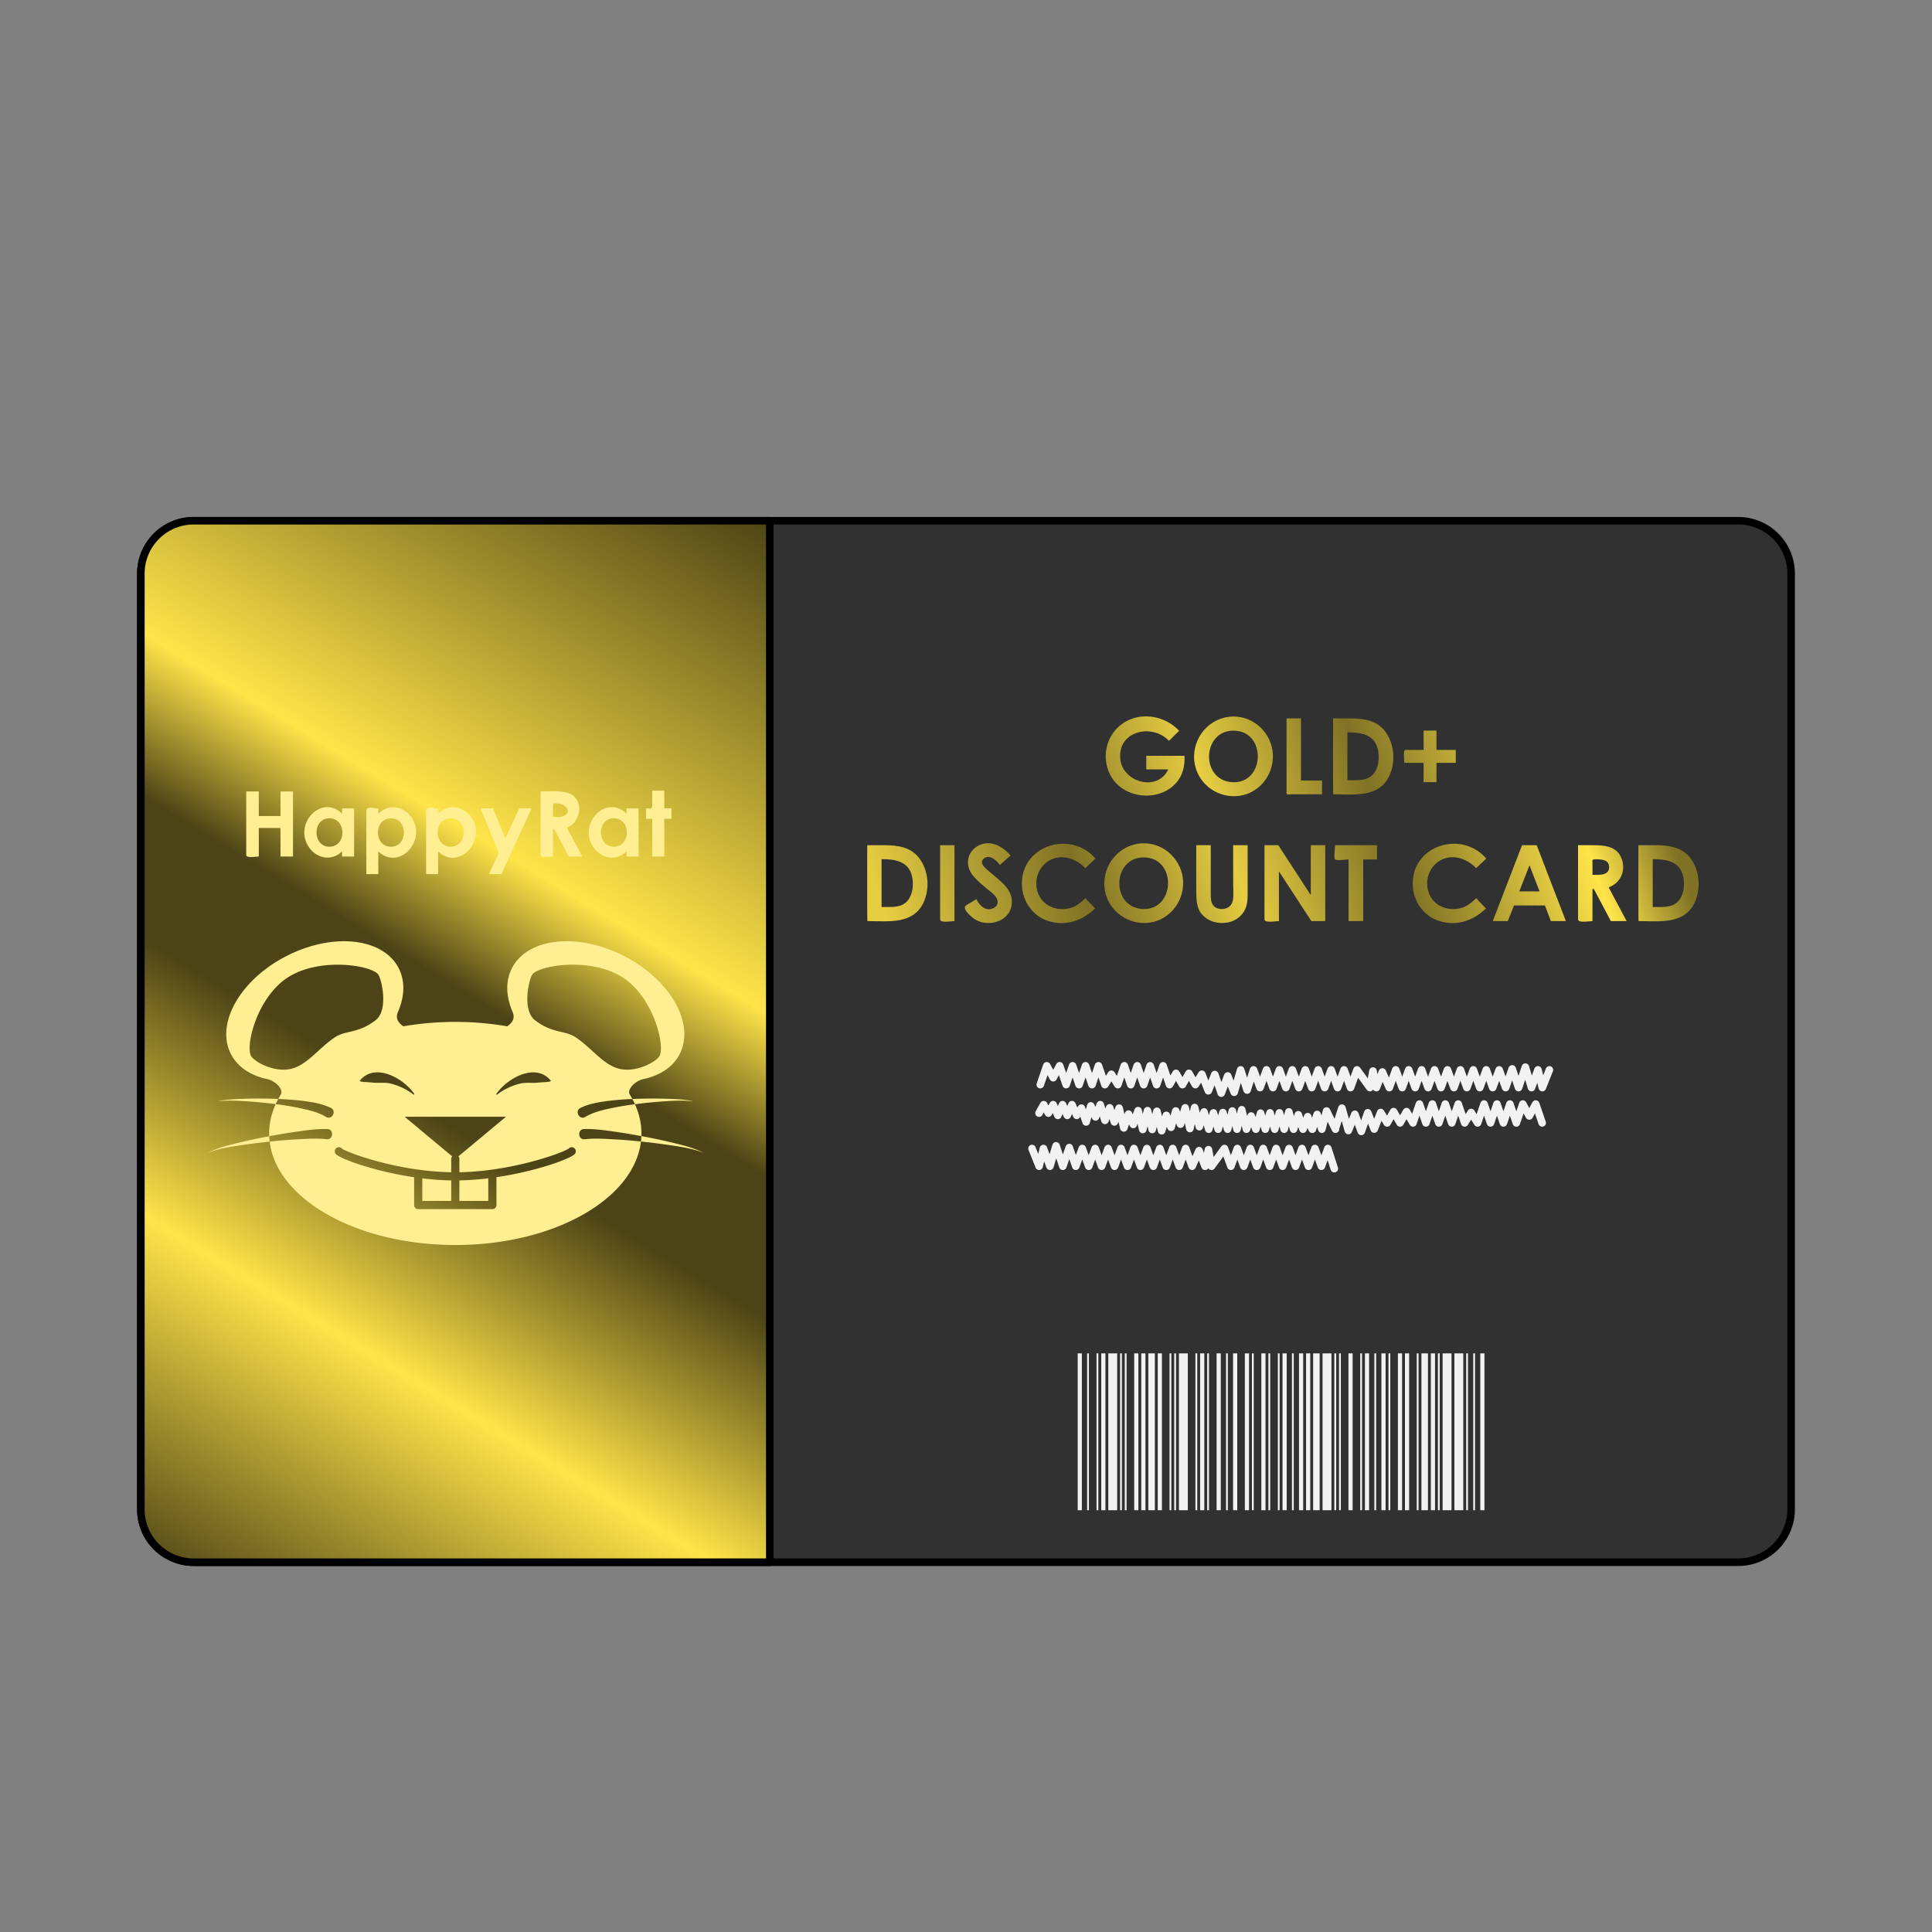 <svg xmlns="http://www.w3.org/2000/svg" xmlns:xlink="http://www.w3.org/1999/xlink" viewBox="0 0 256 256">
    <rect x="0" y="0" width="256" height="256" fill="#808080" stroke="none"/>
    <defs>
        <linearGradient id="innoGrad2">
            <stop offset="0" stop-color="#e6cd42"/>
            <stop offset=".254" stop-color="#807225"/>
            <stop offset=".451" stop-color="#e6cd42"/>
            <stop offset=".652" stop-color="#807225"/>
            <stop offset=".893" stop-color="#ffe449"/>
            <stop offset="1" stop-color="#807225"/>
        </linearGradient>
        <linearGradient id="innoGrad1">
            <stop offset="0" stop-color="#4c4416"/>
            <stop offset=".249" stop-color="#ffe449"/>
            <stop offset=".442" stop-color="#4c4416"/>
            <stop offset=".541" stop-color="#4c4416"/>
            <stop offset=".655" stop-color="#ffe449"/>
            <stop offset="1" stop-color="#4c4416"/>
        </linearGradient>
        <linearGradient id="linearGradient952" x1="17.591" x2="102" y1="207.416" y2="69" gradientUnits="userSpaceOnUse" xlink:href="#innoGrad1"/>
        <linearGradient id="linearGradient990" x1="117.975" x2="213.385" y1="123.192" y2="88.868" gradientUnits="userSpaceOnUse" xlink:href="#innoGrad2"/>
    </defs>
    <path fill="#313131" stroke="#000" stroke-linecap="round" stroke-linejoin="round" stroke-miterlimit="10" d="M237.333 200a7 7 0 0 1-7 7H25.666a7 7 0 0 1-7-7V76a7 7 0 0 1 7-7h204.667a7 7 0 0 1 7 7z"/>
    <path fill="url(#linearGradient952)" stroke="#000" stroke-linecap="round" stroke-linejoin="round" stroke-miterlimit="10" d="M102 69H25.666a7 7 0 0 0-7 7v124a7 7 0 0 0 7 7H102z"/>
    <path fill="#ffef92" d="M86.422 104.767h1.6v2.35h.949v1.377h-.949v4.998h-1.6v-4.998h-.82v-1.377c.611 0 .82.186.82-.443v-1.907zm-3.41 2.349h1.6v6.375h-1.6v-.674c-2.072 1.968-4.998.088-4.998-2.502 0-2.582 2.931-4.591 4.998-2.496v-.703zm-1.682 1.313c-2.275 0-2.255 3.762.006 3.762 2.295-.001 2.301-3.762-.006-3.762zm-9.697-3.557c1.159 0 2.494-.156 3.607.195 2.195.691 1.844 3.888-.127 4.592l2.042 3.832h-1.794l-1.938-3.65h-.15v3.65c-.389 0-1.641.253-1.641-.207v-2.828l.001-5.584zm1.64 3.369c.497 0 1.163.094 1.592-.206.929-.649-.12-1.528-.84-1.558-.487-.02-.751-.169-.751.345l-.001 1.419zm-9.596-1.125h1.634l1.656 4 1.827-4h1.64l-3.992 8.707H64.79l1.106-2.369c.27-.578.075-.754-.174-1.36l-2.045-4.978zm-5.626 0v.703c1.932-1.932 4.828-.325 4.999 2.174.183 2.679-2.776 4.936-4.999 2.824v3.006h-1.588v-5.528-2.827c0-.699 1.011-.352 1.588-.352zm1.681 1.313c-2.31 0-2.299 3.762 0 3.762 2.271-.001 2.287-3.762 0-3.762zm-9.603-1.313v.703c1.932-1.932 4.828-.325 4.999 2.174.183 2.679-2.776 4.936-4.999 2.824v3.006h-1.588v-5.528-2.827c0-.699 1.011-.352 1.588-.352zm1.682 1.313c-2.31 0-2.299 3.762 0 3.762 2.27-.001 2.286-3.762 0-3.762zm-6.487-1.313h1.6v6.375h-1.6v-.674c-2.071 1.97-4.998.086-4.998-2.502 0-2.582 2.931-4.591 4.998-2.496v-.703zm-1.681 1.313c-2.275 0-2.255 3.762.006 3.762 2.295-.001 2.301-3.762-.006-3.762zm-11.016-3.557h1.664v3.252h2.877v-3.252h1.658v8.619h-1.658v-3.779h-2.877v3.779c-.391 0-1.664.254-1.664-.207v-2.828-5.584zm57.135 46.701a69.355 69.355 0 0 0-4.345-.953l-.431-.08c-.009.241-.029.48-.057.719l.597.063c1.428.16 2.85.346 4.268.573 1.193.191 2.394.433 3.513.895-1.111-.572-2.332-.926-3.545-1.217zm-54.091-1.014c-.111.021-.222.04-.333.062a69.355 69.355 0 0 0-4.345.953c-1.213.291-2.434.645-3.546 1.217 1.12-.462 2.32-.703 3.513-.895a90.13 90.13 0 0 1 4.268-.573l.501-.054a9.347 9.347 0 0 1-.058-.71zm52.912-4.962a60.31 60.31 0 0 0-4.167.001c-.208.007-.417.018-.626.026.125.229.238.461.343.695l.441-.059a59.923 59.923 0 0 1 4.011-.366c.597-.034 1.196-.06 1.794-.063.118-.001 1.455.062 1.435.111.025-.089-1.227-.227-1.344-.237a34.853 34.853 0 0 0-1.887-.108zm-56.415.298c1.34.076 2.679.2 4.011.366.116.014.232.031.349.046.105-.231.217-.46.34-.687-.177-.008-.354-.017-.53-.022a60.31 60.31 0 0 0-4.167-.001c-.63.022-1.26.053-1.888.108-.118.011-1.37.148-1.344.237-.02-.05 1.317-.112 1.435-.111a34.6 34.6 0 0 1 1.794.064zm48.958 5.061c-1.202-.064-2.421-.146-3.62 0-.918.128-1.049-1.317-.126-1.35 1.223-.042 2.441.118 3.65.286 1.324.183 2.643.403 3.956.647.004-.116.007-.232.007-.349 0-1.341-.301-2.638-.859-3.872a39.834 39.834 0 0 0-3.535.605c-1.045.235-2.11.512-3.034 1.07-.782.479-1.476-.789-.65-1.189 1.063-.515 2.227-.733 3.39-.891a38.363 38.363 0 0 1 3.486-.291c-.125-.23-.256-.459-.399-.685l-.001.001c-.214-.761.878-1.743 1.859-1.952 2.185-.465 3.925-1.59 4.814-3.328 2.062-4.035-1.244-9.85-7.383-12.987-6.14-3.139-12.789-2.412-14.852 1.623-.874 1.709-.784 3.738.077 5.748.344.802.117 1.367-.69 1.951a40.285 40.285 0 0 0-6.887-.584c-2.39 0-4.701.204-6.887.584-.808-.584-1.034-1.149-.69-1.951.861-2.01.951-4.039.077-5.748-2.063-4.035-8.711-4.762-14.852-1.623-6.14 3.138-9.445 8.952-7.383 12.987.889 1.738 2.629 2.863 4.814 3.328.98.209 2.074 1.191 1.859 1.952l-.001-.001c-.142.225-.273.451-.397.681 1.197.05 2.395.135 3.582.295 1.163.157 2.327.376 3.39.891.825.4.132 1.669-.651 1.189-.924-.559-1.988-.835-3.034-1.07a40.09 40.09 0 0 0-3.627-.618c-.562 1.238-.865 2.54-.865 3.885 0 .122.003.245.008.367a84.098 84.098 0 0 1 4.054-.666c1.209-.168 2.427-.328 3.65-.286.923.032.792 1.478-.126 1.35-1.199-.146-2.418-.064-3.62 0a62.808 62.808 0 0 0-3.899.313c.921 7.659 11.582 13.702 24.599 13.702 13.023 0 23.688-6.048 24.601-13.712a63.023 63.023 0 0 0-3.805-.302zm-15.354-6.002c.001-.055.118-.171.148-.212 1.44-1.931 5.079-3.938 7.043-1.57.14.176-.584.205-.649.208-.364.019-.729.046-1.092.081-.751.072-1.507-.061-2.249.108a7.981 7.981 0 0 0-2.187.863 6.738 6.738 0 0 0-.881.586c-.054.044-.199.042-.133-.064zm-11.031-.217c.03.04.146.156.148.212.066.105-.078.107-.133.063a6.91 6.91 0 0 0-.881-.586 7.944 7.944 0 0 0-2.188-.863c-.741-.168-1.498-.035-2.248-.108a22.264 22.264 0 0 0-1.092-.08c-.065-.004-.79-.033-.649-.209 1.963-2.367 5.602-.36 7.043 1.571zm-16.039-3.144c-2.276.618-4.966-.878-5.424-1.65-.795-1.342.782-7.82 4.881-10.44 4.284-2.738 11.134-1.568 11.966-.373.451.648 1.393 4.725-.373 6.068-2.407 1.83-3.91 1.244-5.458 2.305-2.102 1.439-3.532 3.529-5.592 4.09zm37.444 11.333c-.6.632-5.073 2.272-10.363 3.059v3.687c0 .3-.243.543-.542.543h-9.824a.542.542 0 0 1-.542-.543v-3.68c-5.281-.783-9.762-2.432-10.363-3.065a.542.542 0 0 1 .784-.751c.545.488 7.318 3.037 14.492 3.153v-1.759c0-.132.049-.251.127-.346l-6.297-5.247h13.423l-6.297 5.247a.537.537 0 0 1 .127.346v1.758c7.197-.133 13.96-2.671 14.493-3.153a.54.54 0 0 1 .764-.018.545.545 0 0 1 .018.769zm-5.241-17.729c-1.766-1.344-.823-5.42-.373-6.068.832-1.195 7.682-2.365 11.966.373 4.099 2.62 5.677 9.099 4.881 10.44-.458.772-3.148 2.269-5.424 1.65-2.06-.561-3.49-2.65-5.593-4.091-1.548-1.06-3.05-.474-5.457-2.304zm-10.034 23.932h3.827v-2.997a37.313 37.313 0 0 1-3.827.28zm-1.084-2.716a36.815 36.815 0 0 1-3.828-.275v2.991h3.828z"/>
    <path fill="url(#linearGradient990)" d="M217.096 111.994h2.268c1.795 0 3.568.248 4.688 1.8 1.178 1.633 1.351 4.005.492 5.819-1.39 2.934-4.723 2.436-7.428 2.436-.041.001-.02-9.088-.02-10.055zm1.9 1.846v6.344h.889c.914 0 1.904-.063 2.535-.81.717-.848.836-2.097.631-3.152-.405-2.093-2.231-2.382-4.055-2.382zm-9.898-1.846h2.028c1.505 0 3.144.143 3.748 1.773.59 1.591-.121 3.241-1.716 3.812l2.382 4.471h-2.092l-2.262-4.259h-.175v4.259c-.452 0-1.914.295-1.914-.24v-3.223l.001-6.593zm1.914 3.931h.6c.749 0 1.602-.107 1.602-1.036 0-.995-1.025-1.029-1.759-1.029-.581 0-.442.095-.442.653l-.001 1.412zm-9.333-3.931h1.941l3.868 10.056h-1.99l-.786-2.071h-4.104l-.817 2.071h-1.99l3.878-10.056zm.983 2.666l-1.35 3.452h2.69l-1.34-3.452zm-5.725-.899l-1.339 1.276c-1.215-1.285-3.162-1.948-4.793-1.006-1.721.993-2.225 3.379-1.103 5.013 1.055 1.536 3.334 1.839 4.854.843.379-.248.721-.55 1.041-.868.088.015.279.292.337.351l.961 1.003c-1.683 1.642-3.912 2.399-6.222 1.656-2.061-.663-3.371-2.571-3.471-4.697-.247-5.259 6.42-7.424 9.735-3.571zm-20.03-1.767h5.558v1.887h-1.832v8.169h-1.941v-8.169c-.299 0-1.602.191-1.784 0-.209-.217-.001-1.553-.001-1.887zm-9.358 0h1.836l4.303 6.617v-6.617h1.914v10.056h-1.842l-4.297-6.597v6.597c-.452 0-1.914.295-1.914-.24v-3.223-6.593zm-9.037 0h1.921v6.502c0 .645.02 1.367.632 1.745.708.435 1.874.205 2.195-.614.268-.691.14-1.643.14-2.386v-5.247h1.921v5.995c0 1.021.024 2.102-.603 2.964-.67.922-1.671 1.349-2.795 1.349-1.062 0-2.128-.416-2.779-1.285-.632-.844-.632-2.022-.632-3.029-.018-1.997 0-3.996 0-5.994zm-6.942-.253c2.758 0 5.059 2.258 5.197 4.998.144 2.847-1.98 5.407-4.878 5.556-2.773.143-5.247-1.878-5.536-4.673-.318-3.086 2.072-5.881 5.217-5.881zm-.021 1.873c-4.144 0-4.39 6.49-.262 6.824 4.472.363 4.72-6.824.262-6.824zm-6.402.147l-1.339 1.276c-1.215-1.285-3.162-1.947-4.793-1.006-1.722.993-2.224 3.379-1.103 5.013 1.055 1.536 3.334 1.839 4.854.843.379-.248.721-.55 1.041-.868.088.015.279.292.337.351l.961 1.003c-1.683 1.642-3.912 2.399-6.222 1.656-2.06-.663-3.371-2.571-3.471-4.697-.246-5.259 6.421-7.424 9.735-3.571zm-11.245-.4l-1.418 1.251c-.428-.594-1.372-1.479-2.137-.837-.727.613.387 1.404.809 1.773 1.374 1.2 3.271 2.377 2.87 4.496-.43 2.272-3.457 2.908-5.127 1.57-.408-.327-1.483-1.286-.86-1.662l1.326-.8c.311.57.774 1.206 1.464 1.316.679.109 1.536-.381 1.343-1.162-.157-.635-.868-1.116-1.342-1.501-.67-.546-1.357-1.112-1.91-1.783-1.035-1.259-.861-3.041.591-3.899 1.625-.96 3.304-.025 4.391 1.238zm-9.331-1.367h1.9v10.056c-.451 0-1.9.294-1.9-.24v-9.816zm-9.659 0h2.268c1.795 0 3.569.248 4.688 1.8 1.178 1.633 1.352 4.005.493 5.819-1.389 2.934-4.723 2.436-7.428 2.436-.041.001-.021-9.088-.021-10.055zm1.901 1.846v6.344h.889c.914 0 1.904-.063 2.536-.81.716-.848.835-2.097.631-3.152-.407-2.094-2.233-2.382-4.056-2.382zm71.818-14.469v-2.563h1.709v2.563h2.557v1.709h-2.557v2.557h-1.709v-2.557h-2.557c0-.333-.181-1.709.155-1.709h2.402zm-11.99-4.177h2.268c1.795 0 3.568.248 4.688 1.8 1.178 1.633 1.351 4.005.492 5.819-1.388 2.934-4.724 2.436-7.428 2.436-.041.001-.02-9.088-.02-10.055zm1.9 1.846v6.344h.889c.914 0 1.904-.063 2.536-.81.716-.848.835-2.098.631-3.152-.406-2.093-2.233-2.382-4.056-2.382zm-8.066-1.846h1.914v8.23h2.789v1.825h-4.109c-.286 0-.594.141-.594-.178v-1.544-8.333zm-7.01-.253c2.758 0 5.059 2.258 5.197 4.998.144 2.847-1.98 5.407-4.878 5.556-2.773.143-5.247-1.878-5.536-4.673-.318-3.086 2.071-5.881 5.217-5.881zm-.022 1.873c-4.144 0-4.39 6.49-.262 6.824 4.472.363 4.72-6.824.262-6.824zm-7.201.021l-1.348 1.333c-2.227-2.354-6.762-1.334-6.46 2.341.259 3.148 4.933 4.488 6.365 1.439h-2.912v-1.798h5.059l.014.424c0 5.931-8.643 6.539-10.231 1.153-.687-2.327.286-4.887 2.405-6.1 2.314-1.324 5.34-.706 7.108 1.208z"/>
    <path fill="#f2f2f2" d="M143.353 200.112h-.552v-20.783h.552zm.936 0h-.24v-20.783h.24zm1.247 0h-.24v-20.783h.24zm.937 0h-.552v-20.783h.552zm1.559 0h-1.176v-20.783h1.176zm.625 0h-.24v-20.783h.24zm.623 0h-.24v-20.783h.24zm1.561 0h-.553v-20.783h.553zm.935 0h-.553v-20.783h.553zm1.248 0h-.865v-20.783h.865zm.936 0h-.553v-20.783h.553zm1.248 0h-.24v-20.783h.24zm.623 0h-.24v-20.783h.24zm1.561 0h-1.177v-20.783h1.177zm1.248 0h-.24v-20.783h.24zm.935 0h-.553v-20.783h.553zm.623 0h-.24v-20.783h.24zm1.561 0h-.553v-20.783h.553zm.935 0h-.24v-20.783h.24zm1.248 0h-.553v-20.783h.553zm1.561 0h-.553v-20.783h.553zm.623 0h-.24v-20.783h.24zm1.561 0h-.553v-20.783h.553zm.623 0h-.24v-20.783h.24zm1.248 0h-.24v-20.783h.24zm.935 0h-.552v-20.783h.552zm.936 0h-.24v-20.783h.24zm1.248 0h-.552v-20.783h.552zm.935 0h-.552v-20.783h.552zm1.248 0h-.863v-20.783h.863zm1.561 0h-1.176v-20.783h1.176zm.624 0h-.24v-20.783h.24zm.624 0h-.24v-20.783h.24zm1.56 0h-.552v-20.783h.552zm1.247 0h-.24v-20.783h.24zm.935 0h-.551v-20.783h.551zm.937 0h-.239v-20.783h.239zm1.248 0h-.552v-20.783h.552zm.624 0h-.24v-20.783h.24zm1.559 0h-.552v-20.783h.552zm.936 0h-.552v-20.783h.552zm1.248 0h-.239v-20.783h.239zm1.248 0h-.864v-20.783h.864zm.935 0h-.552v-20.783h.552zm.625 0h-.24v-20.783h.24zm1.559 0h-1.176v-20.783h1.176zm1.56 0h-1.176v-20.783h1.176zm.624 0h-.239v-20.783h.239zm.936 0h-.239v-20.783h.239zm1.248 0h-.552v-20.783h.552z"/>
    <path fill="none" stroke="#f2f2f2" stroke-linecap="round" stroke-linejoin="round" stroke-miterlimit="10" d="M137.843 143.722l.856-2.5.857 1.581.856-1.581.857 2.5.856-2.5.857 2.5.856-2.5.857 2.5.856-2.5.857 2.5.856-1.382.857 1.382.856-2.5.857 2.5.855-2.5.858 2.5.855-2.5.857 2.5.857-2.5.857 2.5.855-1.497.858 1.497.856-1.497.856 1.497.856-1.382.857 2.198.857-2.159.856 2.468.857-2.276.856 2.16.857-2.969.856 2.674.856-2.674.857 2.352.856-2.352.857 2.352.856-2.352.857 2.352.856-2.352.857 2.352.856-2.352.856 2.352.857-2.352.856 2.352.857-2.352.857 2.352.856-2.352.856 2.352.858-2.352 1.711 2.352.408-2.198.449 2.198.795-2.069.919 2.069.855-2.352.858 2.352.856-2.352.857 2.352.856-2.352.856 2.352.857-2.352.856 2.352.857-2.352.856 2.352.857-2.352.856 2.352.857-2.352.856 2.352.856-2.352.857 2.352.856-2.352.857 2.352.867-2.481.846 2.481.903-2.713.811 2.713.855-2.352.579 2.352.938-2.352M176.804 154.857l-.857-2.673-.856 2.352-.857-2.352-.856 2.352-.857-2.352-.856 2.352-.856-2.352-.857 2.352-.856-2.352-.857 2.352-.856-2.352-.857 2.352-.856-2.352-.857 2.352-.856-2.352-.856 2.352-.858-2.352-1.712 2.352-.407-2.198-.449 2.198-.795-2.069-.919 2.069-.856-2.352-.857 2.352-.856-2.352-.857 2.352-.856-2.352-.857 2.352-.856-2.352-.857 2.352-.856-2.352-.857 2.352-.856-2.352-.856 2.352-.857-2.352-.856 2.352-.857-2.352-.856 2.352-.857-2.352-.856 2.352-.867-2.481-.846 2.481-.903-2.713-.811 2.713-.855-2.352-.579 2.352-.938-2.352M204.349 148.792l-.856-2.5-.856 1.581-.856-1.581-.856 2.5-.856-2.5-.857 2.5-.855-2.5-.857 2.5-.855-2.5-.857 2.5-.855-1.382-.857 1.382-.855-2.5-.857 2.5-.855-2.5-.857 2.5-.855-2.5-.856 2.5-.857-2.5-.856 2.5-.855-1.497-.857 1.497-.856-1.497-.856 1.497-.855-1.382-.857 2.198-.856-2.159-.856 2.468-.856-2.275-.856 2.16-.856-2.97-.856 2.674v.119l-1.18-2.416-.624 2.416-.625-1.958s-.576 1.75-.624 1.958c-.048.208-.625-1.666-.625-1.666l-.625 1.666-.624-1.916-.625 1.916-.624-2.291-.625 2.291-.624-2.166-.624 2.166-.625-2.166-.624 2.166-.625-2.125-.624 2.125-.625-1.75-.625 1.75-.624-2.583-.625 2.583-.624-2.416-.625 2.416-.624-2.208-.625 2.208-.624-2.166-.625 2.166-.624-2.291-.624 1.958-.625-2.542-.625 2.792-.624-2.75-.625 2.167-.624-1.75-.625 2.166-.624-1.583-.625 2.042-.624-2.584-.625 2.417-.624-2.5-.625 2.5-.624-2.5-.64 1.833-.624-1.375-.625 1.834-.624-2.625-.625 1.833-.624-1.875-.625 1.667-.624-2.084-.625 1.625-.625-1.458-.624 2.125-.625-1.833-.624.958-.624-1.417-.625 1.417-.624-1.417-.625 1.417-.624-1.417-.625 1.125-.624-1.125-.625 1.125"/>
</svg>
